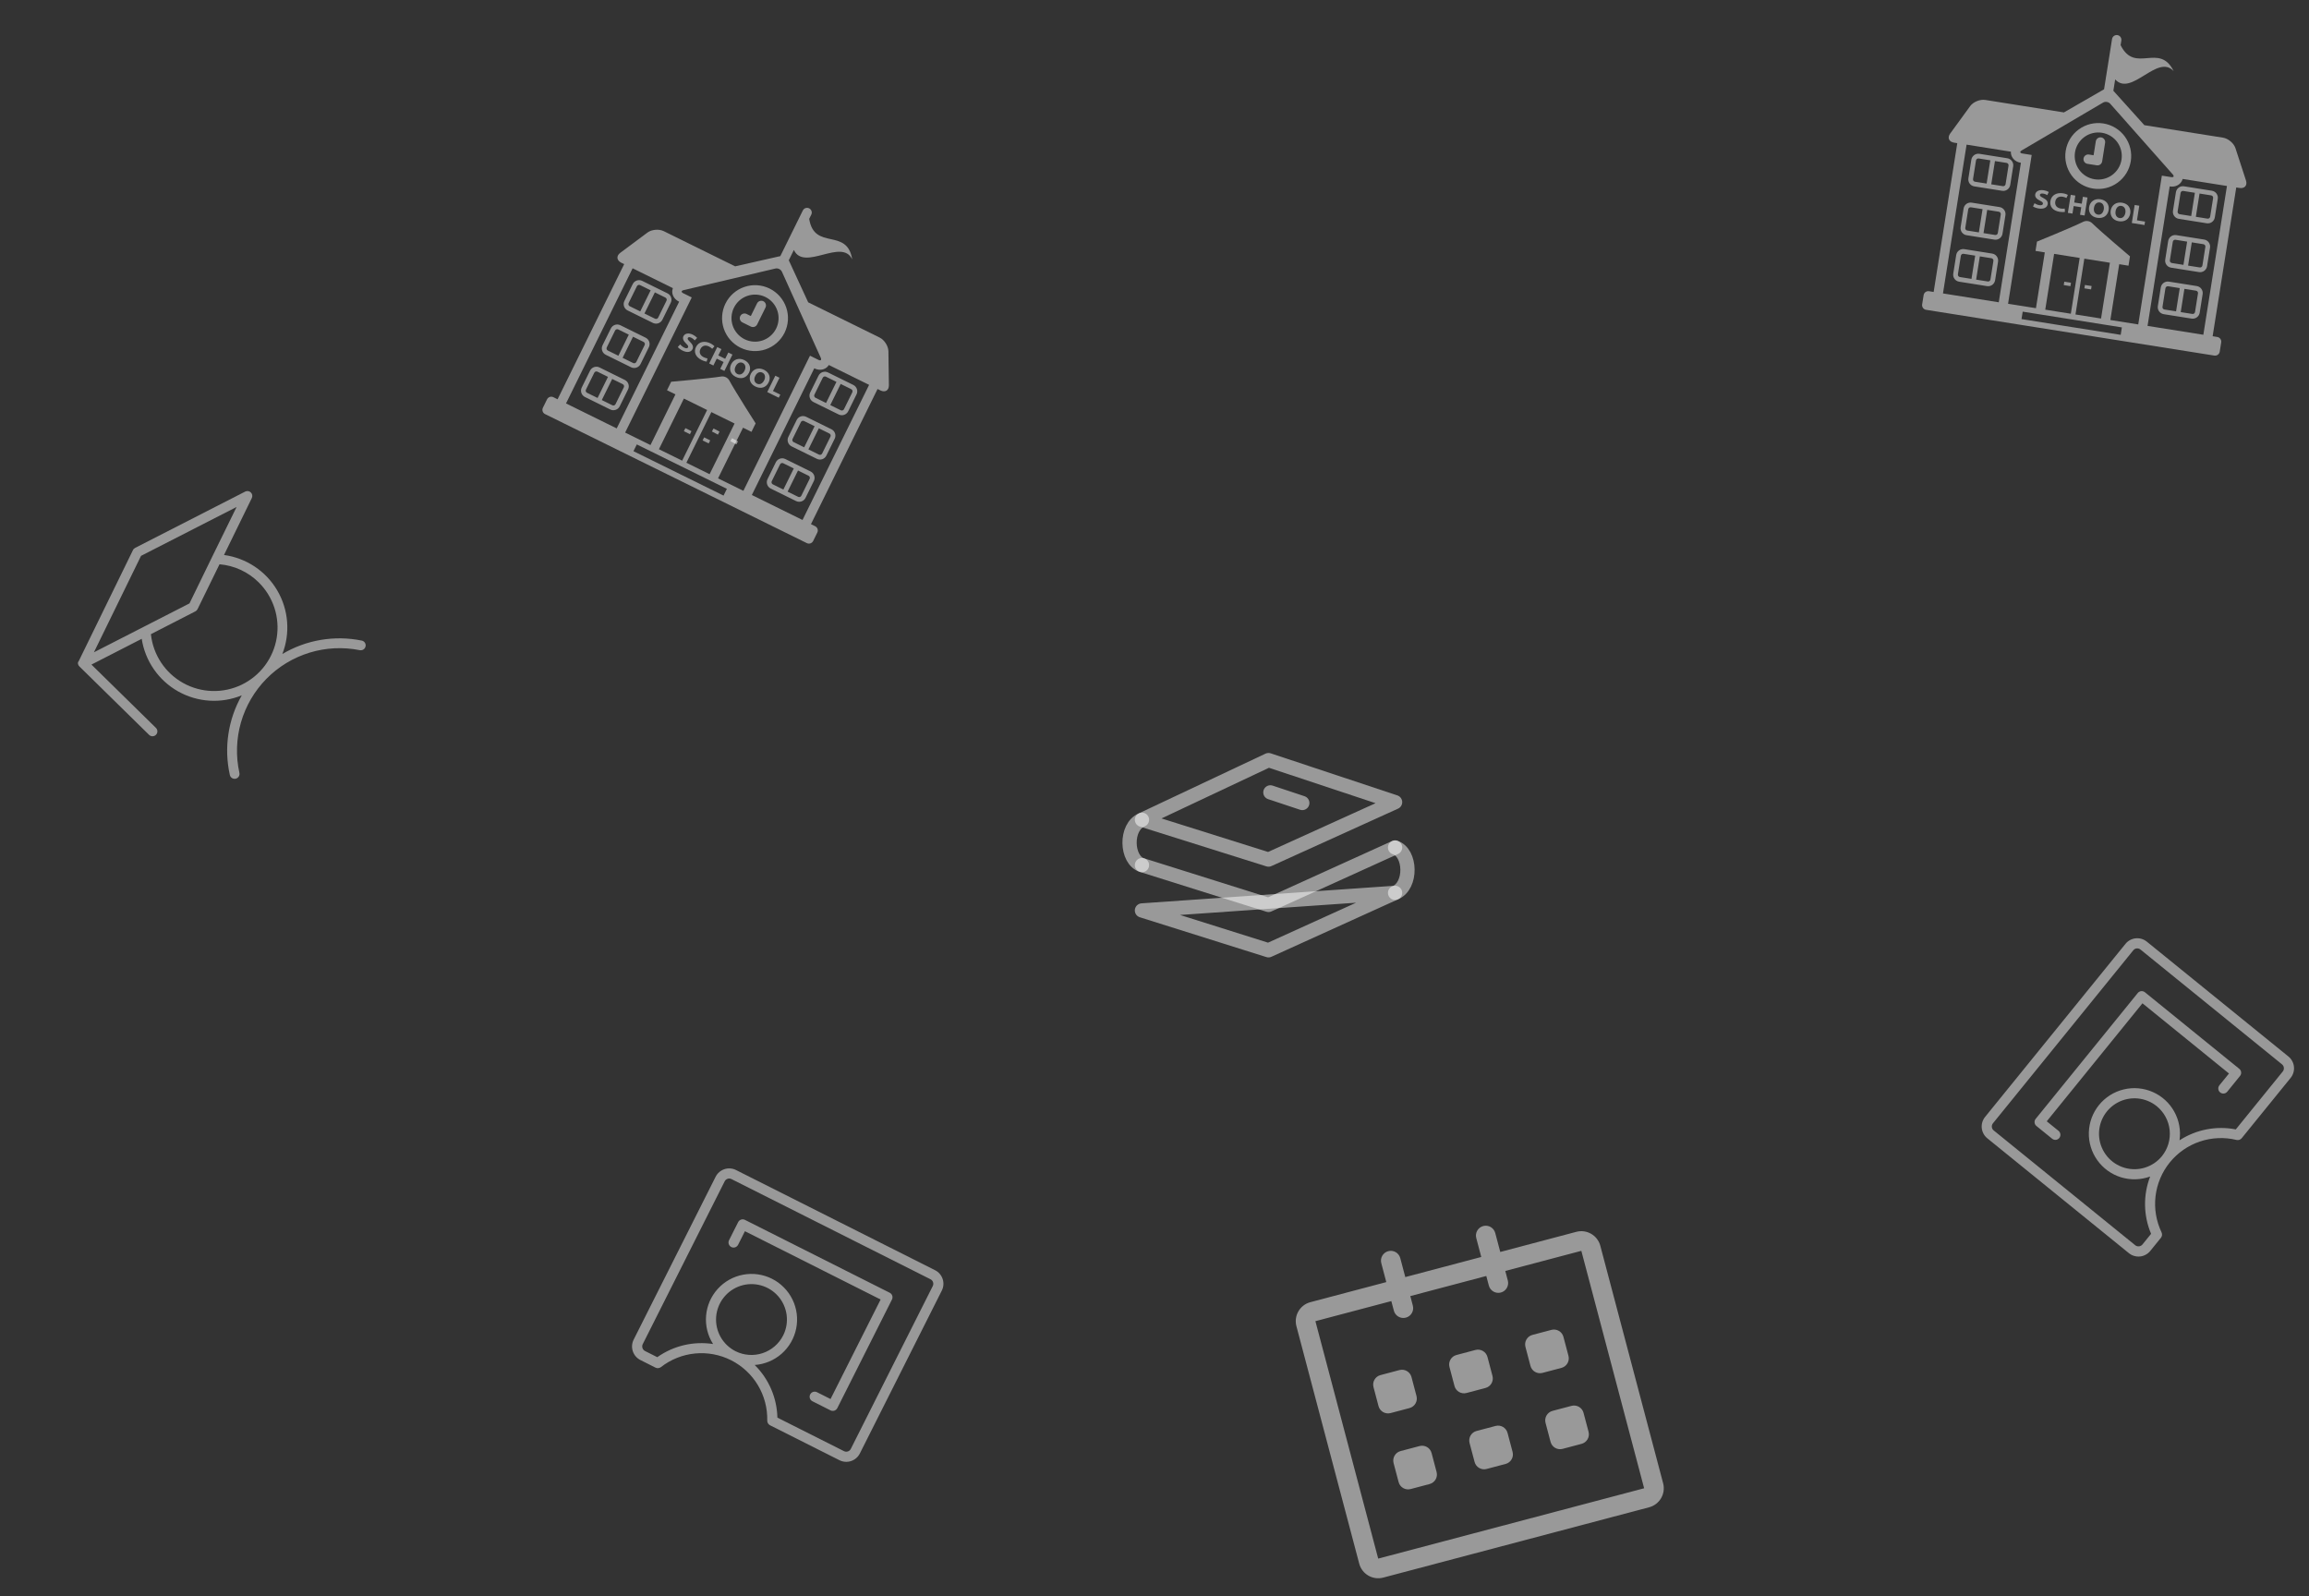 <svg width="162" height="112" viewBox="0 0 162 112" fill="none" xmlns="http://www.w3.org/2000/svg">
<rect x="0" y="0" width="162" height="112" fill="#333333" stroke="none"/>
<g clip-path="url(#clip0_73_35)">
<path d="M17.202 34.49L9.484 38.438C9.415 38.472 9.36 38.528 9.328 38.597L5.523 46.386L5.499 46.411L5.487 46.447L5.475 46.459L5.469 46.514C5.464 46.532 5.47 46.55 5.47 46.575C5.47 46.599 5.47 46.587 5.476 46.593L5.489 46.629C5.489 46.634 5.49 46.638 5.492 46.642C5.495 46.647 5.497 46.65 5.501 46.653C5.501 46.665 5.513 46.677 5.513 46.689L5.532 46.707C5.541 46.726 5.553 46.742 5.569 46.755L10.459 51.557C10.524 51.62 10.612 51.656 10.703 51.655C10.793 51.654 10.88 51.617 10.944 51.552C11.008 51.487 11.043 51.4 11.042 51.309C11.041 51.218 11.004 51.131 10.94 51.068L6.416 46.627L9.943 44.819C10.061 45.586 10.352 46.316 10.794 46.955C11.235 47.593 11.816 48.123 12.492 48.505C13.168 48.886 13.921 49.11 14.696 49.158C15.471 49.206 16.246 49.078 16.964 48.783C16.001 50.477 15.702 52.468 16.125 54.37C16.145 54.459 16.198 54.537 16.275 54.586C16.352 54.635 16.445 54.652 16.534 54.633C16.623 54.613 16.7 54.56 16.75 54.483C16.799 54.406 16.816 54.313 16.796 54.224C16.538 53.055 16.575 51.839 16.905 50.687C17.236 49.535 17.848 48.484 18.688 47.629C19.527 46.775 20.567 46.143 21.712 45.791C22.857 45.44 24.072 45.38 25.247 45.617C25.303 45.627 25.361 45.623 25.416 45.606C25.471 45.589 25.52 45.558 25.561 45.517C25.608 45.469 25.639 45.407 25.65 45.34C25.666 45.252 25.647 45.161 25.596 45.087C25.546 45.012 25.468 44.961 25.38 44.943C23.47 44.555 21.485 44.891 19.809 45.885C20.091 45.162 20.204 44.384 20.142 43.61C20.08 42.837 19.843 42.087 19.448 41.418C19.055 40.749 18.514 40.179 17.867 39.749C17.221 39.32 16.485 39.042 15.716 38.938L17.666 34.946C17.698 34.881 17.709 34.808 17.697 34.737C17.685 34.666 17.651 34.6 17.599 34.55C17.548 34.499 17.482 34.466 17.41 34.455C17.339 34.445 17.266 34.457 17.202 34.49V34.49ZM18.139 40.848C18.649 41.349 19.031 41.965 19.253 42.644C19.475 43.323 19.53 44.046 19.414 44.751C19.298 45.456 19.014 46.123 18.586 46.696C18.158 47.268 17.598 47.729 16.955 48.039C16.311 48.35 15.602 48.501 14.888 48.48C14.173 48.459 13.475 48.267 12.85 47.919C12.226 47.571 11.694 47.078 11.301 46.482C10.907 45.885 10.662 45.203 10.588 44.492L13.705 42.894L13.796 42.827L13.861 42.735L15.401 39.589C16.433 39.676 17.402 40.121 18.139 40.848V40.848ZM14.876 39.085L13.294 42.335L6.589 45.765L9.895 38.998L16.6 35.568L14.876 39.085Z" fill="white" fill-opacity="0.5"/>
</g>
<g clip-path="url(#clip1_73_35)">
<path d="M140.834 11.103L138.877 10.792C138.607 10.75 138.353 10.934 138.31 11.204L138.103 12.509C138.06 12.778 138.245 13.033 138.514 13.076L140.472 13.386C140.741 13.429 140.996 13.245 141.038 12.975L141.246 11.67C141.288 11.4 141.104 11.146 140.834 11.103ZM139.381 12.879L138.566 12.75C138.523 12.743 138.484 12.719 138.458 12.684C138.433 12.648 138.422 12.604 138.429 12.561L138.636 11.256C138.643 11.213 138.667 11.174 138.702 11.148C138.737 11.122 138.782 11.112 138.825 11.118L139.641 11.248L139.382 12.879L139.381 12.879ZM140.712 12.923C140.705 12.967 140.681 13.005 140.646 13.031C140.61 13.057 140.566 13.068 140.523 13.061L139.707 12.931L139.966 11.3L140.782 11.429C140.825 11.436 140.864 11.46 140.89 11.496C140.915 11.531 140.926 11.575 140.919 11.618L140.712 12.923V12.923ZM140.29 14.528L138.333 14.218C138.063 14.175 137.809 14.36 137.766 14.629L137.559 15.934C137.516 16.204 137.701 16.458 137.97 16.501L139.928 16.812C140.197 16.855 140.452 16.67 140.495 16.4L140.702 15.095C140.745 14.826 140.56 14.571 140.29 14.528ZM138.838 16.305L138.022 16.175C137.979 16.168 137.94 16.144 137.915 16.109C137.889 16.073 137.878 16.029 137.885 15.986L138.092 14.681C138.099 14.638 138.123 14.599 138.158 14.573C138.194 14.548 138.238 14.537 138.281 14.544L139.097 14.673L138.838 16.305L138.838 16.305ZM140.168 16.349C140.161 16.392 140.138 16.43 140.102 16.456C140.067 16.482 140.022 16.493 139.979 16.486L139.164 16.356L139.423 14.725L140.238 14.854C140.281 14.861 140.32 14.885 140.346 14.921C140.372 14.956 140.382 15 140.375 15.044L140.168 16.349ZM139.772 17.791L137.815 17.48C137.545 17.437 137.291 17.622 137.248 17.892L137.041 19.197C136.998 19.466 137.183 19.721 137.453 19.763L139.41 20.074C139.68 20.117 139.934 19.932 139.977 19.663L140.184 18.358C140.227 18.088 140.042 17.834 139.772 17.791ZM138.32 19.567L137.504 19.437C137.461 19.43 137.422 19.407 137.397 19.371C137.371 19.336 137.36 19.291 137.367 19.248L137.574 17.943C137.581 17.9 137.605 17.861 137.64 17.836C137.676 17.81 137.72 17.799 137.763 17.806L138.579 17.936L138.32 19.567L138.32 19.567ZM139.65 19.611C139.644 19.654 139.62 19.693 139.584 19.718C139.549 19.744 139.505 19.755 139.461 19.748L138.646 19.619L138.905 17.987L139.72 18.117C139.764 18.124 139.802 18.148 139.828 18.183C139.854 18.218 139.864 18.262 139.858 18.306L139.65 19.611ZM152.663 13.483L152.456 14.788C152.413 15.057 152.598 15.312 152.868 15.354L154.825 15.665C155.095 15.708 155.349 15.523 155.392 15.254L155.599 13.949C155.642 13.679 155.457 13.425 155.187 13.382L153.23 13.071C153.1 13.051 152.968 13.082 152.861 13.16C152.755 13.237 152.684 13.353 152.663 13.483V13.483ZM154.32 13.579L155.136 13.708C155.179 13.715 155.218 13.739 155.244 13.774C155.269 13.81 155.28 13.854 155.273 13.897L155.066 15.202C155.059 15.245 155.035 15.284 155 15.31C154.964 15.335 154.92 15.346 154.877 15.339L154.061 15.21L154.32 13.579V13.579ZM153.735 15.158L152.919 15.028C152.876 15.021 152.837 14.997 152.812 14.962C152.786 14.927 152.775 14.882 152.782 14.839L152.989 13.534C152.996 13.491 153.02 13.452 153.055 13.426C153.091 13.401 153.135 13.39 153.178 13.397L153.994 13.526L153.735 15.158ZM154.644 16.807L152.687 16.496C152.417 16.453 152.163 16.638 152.12 16.908L151.913 18.213C151.87 18.482 152.055 18.737 152.324 18.78L154.282 19.09C154.551 19.133 154.806 18.948 154.848 18.679L155.056 17.374C155.098 17.104 154.914 16.85 154.644 16.807ZM153.191 18.583L152.376 18.453C152.332 18.447 152.294 18.423 152.268 18.387C152.242 18.352 152.232 18.308 152.238 18.264L152.445 16.959C152.452 16.916 152.476 16.878 152.512 16.852C152.547 16.826 152.591 16.816 152.635 16.822L153.45 16.952L153.191 18.583ZM154.522 18.627C154.515 18.67 154.491 18.709 154.456 18.735C154.42 18.76 154.376 18.771 154.333 18.764L153.517 18.635L153.776 17.003L154.592 17.133C154.635 17.14 154.674 17.164 154.7 17.199C154.725 17.235 154.736 17.279 154.729 17.322L154.522 18.627ZM154.126 20.069L152.169 19.759C151.899 19.716 151.645 19.9 151.602 20.17L151.395 21.475C151.352 21.745 151.537 21.999 151.806 22.042L153.764 22.353C154.033 22.395 154.288 22.211 154.331 21.941L154.538 20.636C154.581 20.366 154.396 20.112 154.126 20.069ZM152.673 21.845L151.858 21.716C151.815 21.709 151.776 21.685 151.75 21.65C151.724 21.614 151.714 21.57 151.721 21.527L151.928 20.222C151.935 20.178 151.958 20.14 151.994 20.114C152.029 20.088 152.073 20.078 152.117 20.084L152.932 20.214L152.673 21.845ZM154.004 21.889C153.997 21.932 153.973 21.971 153.938 21.997C153.903 22.023 153.858 22.033 153.815 22.026L153 21.897L153.258 20.266L154.074 20.395C154.117 20.402 154.156 20.426 154.182 20.461C154.208 20.497 154.218 20.541 154.211 20.584L154.004 21.889ZM143.356 13.891C143.183 13.8 143.107 13.751 143.12 13.671C143.131 13.605 143.207 13.559 143.347 13.582C143.486 13.604 143.582 13.655 143.635 13.689L143.744 13.47C143.635 13.407 143.515 13.366 143.39 13.348C143.054 13.295 142.825 13.428 142.791 13.643C142.762 13.827 142.897 13.968 143.123 14.078C143.285 14.159 143.346 14.216 143.333 14.294C143.32 14.377 143.233 14.419 143.085 14.395C142.948 14.374 142.822 14.313 142.741 14.26L142.638 14.486C142.712 14.538 142.867 14.601 143.03 14.627C143.42 14.689 143.633 14.538 143.666 14.326C143.695 14.148 143.595 14.013 143.356 13.891V13.891ZM144.718 13.802C144.832 13.82 144.919 13.856 144.981 13.891L145.082 13.675C145.029 13.639 144.907 13.589 144.74 13.563C144.309 13.494 143.924 13.679 143.856 14.111C143.799 14.471 144.009 14.782 144.502 14.861C144.675 14.888 144.813 14.882 144.876 14.864L144.863 14.634C144.772 14.647 144.679 14.647 144.588 14.632C144.301 14.587 144.157 14.4 144.197 14.147C144.242 13.866 144.462 13.761 144.718 13.802V13.802ZM146.059 14.291L145.529 14.207L145.606 13.721L145.283 13.67L145.082 14.934L145.405 14.985L145.489 14.456L146.02 14.54L145.936 15.069L146.257 15.12L146.458 13.857L146.136 13.806L146.059 14.291ZM147.369 13.98C146.949 13.914 146.632 14.153 146.572 14.532C146.514 14.892 146.716 15.214 147.139 15.281C147.555 15.348 147.878 15.141 147.944 14.727C147.999 14.378 147.807 14.05 147.369 13.98ZM147.192 15.057C146.977 15.023 146.873 14.828 146.913 14.58C146.952 14.335 147.108 14.171 147.325 14.205C147.547 14.241 147.639 14.455 147.603 14.682C147.564 14.928 147.409 15.092 147.192 15.057ZM148.885 14.221C148.464 14.154 148.147 14.394 148.087 14.772C148.03 15.132 148.232 15.455 148.654 15.522C149.071 15.588 149.394 15.381 149.46 14.968C149.515 14.618 149.322 14.29 148.885 14.221V14.221ZM148.707 15.298C148.492 15.264 148.389 15.068 148.428 14.821C148.467 14.575 148.623 14.411 148.84 14.446C149.062 14.481 149.154 14.696 149.118 14.923C149.079 15.168 148.925 15.332 148.707 15.298ZM150.092 14.433L149.769 14.382L149.568 15.646L150.458 15.787L150.496 15.547L149.93 15.457L150.092 14.433ZM149.497 11.308C149.593 10.702 149.445 10.083 149.084 9.587C148.724 9.09 148.181 8.758 147.576 8.662C146.97 8.565 146.351 8.714 145.855 9.074C145.358 9.434 145.026 9.977 144.93 10.583C144.833 11.188 144.982 11.807 145.342 12.304C145.702 12.8 146.245 13.133 146.851 13.229C147.456 13.325 148.076 13.177 148.572 12.816C149.068 12.456 149.401 11.913 149.497 11.308V11.308ZM145.582 10.686C145.651 10.254 145.889 9.866 146.244 9.609C146.598 9.351 147.041 9.245 147.473 9.314C147.906 9.383 148.294 9.621 148.551 9.975C148.808 10.33 148.914 10.772 148.845 11.205C148.777 11.638 148.539 12.025 148.184 12.283C147.83 12.54 147.387 12.646 146.955 12.577C146.522 12.508 146.134 12.271 145.877 11.916C145.619 11.561 145.514 11.119 145.582 10.686Z" fill="white" fill-opacity="0.5"/>
<path d="M147.488 11.323L147.695 10.018C147.724 9.839 147.6 9.669 147.421 9.64C147.241 9.612 147.071 9.735 147.042 9.915L146.887 10.894L146.561 10.842C146.381 10.813 146.211 10.937 146.182 11.117C146.154 11.296 146.277 11.466 146.457 11.495L147.11 11.598C147.196 11.612 147.285 11.59 147.355 11.539C147.426 11.487 147.474 11.41 147.488 11.323Z" fill="white" fill-opacity="0.5"/>
<path d="M155.566 23.642L155.239 23.59L156.896 13.151L157.117 13.186C157.484 13.245 157.691 13.008 157.578 12.661L156.84 10.396C156.727 10.049 156.334 9.717 155.967 9.659L150.449 8.783L148.274 6.368L148.401 5.571C149.54 6.819 151.367 3.742 152.506 4.991C151.494 2.941 149.795 5.217 148.782 3.168L148.834 2.842C148.863 2.662 148.739 2.492 148.56 2.463C148.38 2.435 148.21 2.558 148.182 2.738L147.622 6.264L144.806 7.888L139.288 7.012C138.921 6.954 138.445 7.148 138.23 7.442L136.827 9.368C136.612 9.662 136.736 9.951 137.103 10.01L137.323 10.045L135.666 20.484L135.34 20.432C135.253 20.418 135.165 20.44 135.094 20.491C135.023 20.542 134.976 20.62 134.962 20.706L134.858 21.359C134.845 21.445 134.866 21.533 134.918 21.604C134.969 21.675 135.046 21.723 135.133 21.736L155.359 24.947C155.445 24.96 155.533 24.939 155.604 24.888C155.675 24.836 155.722 24.759 155.736 24.673L155.84 24.02C155.854 23.934 155.832 23.845 155.781 23.775C155.73 23.704 155.652 23.656 155.566 23.642V23.642ZM140.233 21.208L136.319 20.587L137.976 10.148L141.085 10.641C141.083 10.699 141.085 10.755 141.095 10.807C141.142 11.059 141.35 11.352 141.787 11.422L140.234 21.208L140.233 21.208ZM148.789 23.492L141.83 22.387L141.913 21.865L148.872 22.97L148.789 23.492ZM143.495 21.726L144.117 17.811L145.911 18.096L145.29 22.011L143.495 21.726ZM145.616 22.063L146.237 18.148L148.031 18.433L147.41 22.348L145.616 22.063ZM150.02 22.762L148.063 22.451L148.684 18.536L149.336 18.64L149.44 17.985C149.44 17.985 147.413 16.275 146.782 15.656C146.701 15.58 146.599 15.53 146.489 15.512C146.379 15.495 146.266 15.511 146.165 15.558C145.373 15.951 142.916 16.95 142.916 16.95L142.812 17.604L143.464 17.708L142.843 21.622L140.886 21.312L142.543 10.873L141.89 10.769C141.711 10.741 141.692 10.642 141.849 10.55L147.55 7.198C147.628 7.152 147.724 7.138 147.815 7.152C147.907 7.167 147.993 7.21 148.054 7.278L152.437 12.231C152.557 12.366 152.509 12.455 152.329 12.426L151.677 12.323L150.02 22.762ZM154.587 23.487L150.672 22.865L152.226 13.079C152.663 13.148 152.951 12.933 153.074 12.708C153.1 12.662 153.119 12.61 153.135 12.554L156.244 13.048L154.587 23.487L154.587 23.487Z" fill="white" fill-opacity="0.5"/>
<path d="M144.831 19.764L145.3 19.839L145.263 20.076L144.793 20.001L144.831 19.764ZM146.279 19.994L146.748 20.068L146.71 20.305L146.241 20.231L146.279 19.994Z" fill="white" fill-opacity="0.5"/>
</g>
<path d="M88.999 53.329L80.121 57.514L88.999 60.307L97.88 56.279L88.999 53.329V53.329Z" stroke="white" stroke-opacity="0.5" stroke-linecap="round" stroke-linejoin="round"/>
<path d="M80.121 60.695L88.999 63.489L97.88 59.46" stroke="white" stroke-opacity="0.5" stroke-linecap="round" stroke-linejoin="round"/>
<path d="M80.121 57.514C78.915 58.006 79.005 60.344 80.121 60.696M80.12 63.877L88.998 66.671L97.879 62.642L80.12 63.877ZM89.13 55.593L91.369 56.337L89.13 55.593Z" stroke="white" stroke-opacity="0.5" stroke-linecap="round" stroke-linejoin="round"/>
<path d="M97.879 62.642C99.084 62.15 98.995 59.811 97.879 59.46" stroke="white" stroke-opacity="0.5" stroke-linecap="round" stroke-linejoin="round"/>
<g clip-path="url(#clip2_73_35)">
<path d="M65.605 89.117L51.64 82.089C51.387 81.962 51.094 81.94 50.826 82.029C50.558 82.117 50.335 82.309 50.208 82.561L44.458 93.987C44.331 94.24 44.309 94.532 44.398 94.801C44.486 95.069 44.678 95.291 44.931 95.419L45.994 95.954C46.054 95.983 46.122 95.994 46.188 95.987C46.255 95.981 46.318 95.956 46.371 95.915C47.061 95.377 47.889 95.046 48.76 94.96C49.63 94.875 50.508 95.038 51.289 95.431C52.07 95.825 52.724 96.431 53.174 97.182C53.623 97.932 53.851 98.794 53.83 99.669C53.829 99.736 53.847 99.802 53.881 99.859C53.915 99.917 53.965 99.964 54.024 99.995L58.896 102.447C59.148 102.574 59.441 102.596 59.709 102.507C59.978 102.418 60.2 102.227 60.327 101.974L66.077 90.548C66.204 90.296 66.226 90.003 66.137 89.735C66.049 89.466 65.857 89.244 65.605 89.117V89.117ZM59.692 101.655C59.65 101.739 59.576 101.803 59.486 101.832C59.397 101.862 59.299 101.855 59.215 101.812L54.542 99.46C54.51 98.069 53.94 96.744 52.95 95.766C53.649 95.716 54.312 95.439 54.838 94.977C55.364 94.514 55.724 93.891 55.861 93.205C55.999 92.518 55.908 91.805 55.601 91.175C55.294 90.546 54.789 90.034 54.164 89.719C53.538 89.404 52.826 89.303 52.138 89.432C51.449 89.561 50.822 89.912 50.353 90.432C49.883 90.952 49.598 91.612 49.539 92.31C49.481 93.008 49.654 93.706 50.031 94.296C48.655 94.084 47.251 94.415 46.115 95.219L45.25 94.784C45.168 94.74 45.105 94.666 45.076 94.577C45.047 94.488 45.053 94.391 45.093 94.307L50.843 82.881C50.885 82.797 50.959 82.733 51.049 82.703C51.138 82.674 51.236 82.681 51.32 82.723L65.285 89.752C65.369 89.794 65.433 89.868 65.463 89.958C65.492 90.047 65.485 90.145 65.443 90.229L59.692 101.655ZM51.606 94.801C51.167 94.579 50.803 94.233 50.56 93.805C50.318 93.377 50.208 92.887 50.244 92.396C50.28 91.906 50.461 91.437 50.764 91.049C51.066 90.661 51.477 90.372 51.944 90.217C52.411 90.063 52.913 90.051 53.388 90.182C53.862 90.313 54.286 90.582 54.608 90.954C54.929 91.327 55.133 91.786 55.193 92.274C55.253 92.763 55.167 93.258 54.946 93.697C54.648 94.285 54.129 94.73 53.504 94.937C52.878 95.144 52.196 95.095 51.606 94.801V94.801ZM62.58 91.175L58.746 98.792C58.704 98.876 58.63 98.94 58.54 98.969C58.451 98.999 58.353 98.992 58.269 98.95L57 98.311C56.916 98.268 56.852 98.194 56.822 98.105C56.792 98.015 56.8 97.918 56.842 97.834C56.884 97.749 56.958 97.685 57.048 97.656C57.137 97.626 57.235 97.633 57.319 97.676L58.271 98.155L61.785 91.173L52.264 86.381L51.785 87.333C51.742 87.417 51.668 87.481 51.579 87.51C51.489 87.54 51.392 87.533 51.308 87.49C51.224 87.448 51.16 87.374 51.13 87.284C51.1 87.195 51.108 87.097 51.15 87.013L51.789 85.744C51.831 85.659 51.905 85.596 51.995 85.566C52.084 85.537 52.182 85.544 52.266 85.586L62.422 90.698C62.507 90.74 62.57 90.814 62.6 90.903C62.63 90.993 62.622 91.091 62.58 91.175Z" fill="white" fill-opacity="0.5"/>
</g>
<g clip-path="url(#clip3_73_35)">
<path d="M110.594 86.425L105.259 87.837L104.907 86.508C104.81 86.14 104.433 85.921 104.065 86.018C103.697 86.116 103.477 86.493 103.575 86.861L103.926 88.189L98.595 89.599L98.244 88.271C98.147 87.903 97.77 87.683 97.402 87.781C97.034 87.878 96.814 88.255 96.912 88.623L97.263 89.951L91.937 91.36C91.201 91.554 90.762 92.309 90.957 93.045L95.363 109.703C95.557 110.439 96.312 110.878 97.048 110.683L115.705 105.749C116.441 105.554 116.88 104.799 116.685 104.063L112.279 87.405C112.085 86.669 111.33 86.231 110.594 86.425V86.425ZM115.353 104.416L96.695 109.351L92.289 92.692L97.615 91.284L97.793 91.955C97.89 92.323 98.267 92.543 98.635 92.445C99.004 92.348 99.223 91.971 99.125 91.603L98.948 90.932L104.279 89.522L104.456 90.193C104.554 90.561 104.931 90.78 105.299 90.683C105.667 90.586 105.886 90.209 105.789 89.84L105.611 89.169L110.947 87.758L115.353 104.416ZM108.221 96.321L109.554 95.969C109.921 95.871 110.141 95.494 110.044 95.126L109.691 93.793C109.594 93.426 109.216 93.206 108.849 93.303L107.516 93.656C107.148 93.753 106.929 94.131 107.026 94.499L107.378 95.831C107.476 96.199 107.853 96.418 108.221 96.321ZM109.631 101.652L110.963 101.299C111.331 101.202 111.551 100.825 111.454 100.456L111.101 99.124C111.004 98.756 110.626 98.537 110.258 98.634L108.926 98.986C108.558 99.084 108.338 99.461 108.436 99.829L108.788 101.161C108.886 101.53 109.263 101.749 109.631 101.652ZM104.928 100.044L103.595 100.396C103.227 100.493 103.008 100.871 103.105 101.239L103.458 102.571C103.555 102.94 103.932 103.159 104.3 103.062L105.633 102.709C106.001 102.612 106.22 102.235 106.123 101.866L105.77 100.534C105.673 100.166 105.296 99.946 104.928 100.044ZM103.518 94.713L102.185 95.066C101.817 95.163 101.598 95.541 101.695 95.909L102.048 97.241C102.145 97.609 102.522 97.829 102.89 97.731L104.223 97.379C104.591 97.281 104.81 96.904 104.713 96.536L104.361 95.204C104.263 94.835 103.886 94.616 103.518 94.713ZM98.187 96.123L96.855 96.476C96.487 96.573 96.267 96.951 96.365 97.318L96.717 98.651C96.814 99.019 97.192 99.238 97.56 99.141L98.892 98.789C99.26 98.691 99.48 98.314 99.382 97.946L99.03 96.613C98.933 96.245 98.555 96.026 98.187 96.123ZM99.597 101.454L98.264 101.806C97.897 101.903 97.677 102.281 97.774 102.649L98.127 103.981C98.224 104.35 98.602 104.569 98.969 104.471L100.302 104.119C100.67 104.022 100.89 103.645 100.792 103.276L100.44 101.944C100.343 101.576 99.965 101.356 99.597 101.454Z" fill="white" fill-opacity="0.5"/>
</g>
<path d="M149.122 66.222L139.274 78.363C139.095 78.583 139.012 78.864 139.041 79.145C139.071 79.426 139.21 79.684 139.43 79.862L149.364 87.921C149.584 88.099 149.865 88.182 150.146 88.153C150.427 88.124 150.685 87.984 150.863 87.764L151.613 86.84C151.654 86.787 151.68 86.724 151.688 86.657C151.695 86.591 151.684 86.523 151.656 86.463C151.278 85.674 151.131 84.794 151.233 83.925C151.336 83.057 151.682 82.235 152.233 81.555C152.785 80.876 153.517 80.367 154.346 80.088C155.175 79.809 156.066 79.77 156.916 79.978C156.981 79.993 157.049 79.99 157.113 79.969C157.176 79.948 157.233 79.909 157.276 79.858L160.712 75.623C160.89 75.403 160.974 75.122 160.944 74.84C160.915 74.559 160.775 74.301 160.556 74.123L150.621 66.065C150.402 65.887 150.121 65.803 149.839 65.833C149.558 65.862 149.3 66.002 149.122 66.222V66.222ZM160.108 74.675C160.181 74.734 160.228 74.82 160.237 74.914C160.247 75.008 160.219 75.102 160.16 75.175L156.864 79.238C155.498 78.971 154.082 79.246 152.915 80.004C153.016 79.311 152.887 78.603 152.547 77.991C152.208 77.378 151.676 76.894 151.035 76.613C150.393 76.332 149.677 76.269 148.997 76.434C148.316 76.599 147.708 76.983 147.267 77.527C146.826 78.071 146.575 78.745 146.554 79.445C146.533 80.145 146.742 80.833 147.15 81.402C147.557 81.972 148.141 82.392 148.81 82.598C149.48 82.804 150.198 82.784 150.856 82.542C150.355 83.841 150.379 85.283 150.921 86.564L150.311 87.317C150.251 87.388 150.165 87.433 150.072 87.442C149.979 87.452 149.886 87.426 149.812 87.369L139.878 79.311C139.804 79.251 139.758 79.165 139.748 79.072C139.738 78.978 139.766 78.884 139.825 78.811L149.674 66.669C149.733 66.596 149.819 66.549 149.913 66.54C150.007 66.53 150.101 66.558 150.174 66.617L160.108 74.675ZM151.685 81.111C151.375 81.493 150.959 81.774 150.489 81.92C150.019 82.065 149.517 82.068 149.045 81.928C148.574 81.788 148.154 81.511 147.84 81.133C147.526 80.754 147.331 80.291 147.28 79.802C147.229 79.312 147.324 78.819 147.553 78.384C147.783 77.949 148.136 77.591 148.569 77.357C149.001 77.123 149.493 77.022 149.983 77.067C150.473 77.113 150.938 77.302 151.32 77.612C151.831 78.029 152.155 78.631 152.224 79.286C152.292 79.942 152.098 80.597 151.685 81.111V81.111ZM150.487 69.616L157.109 74.988C157.182 75.047 157.229 75.133 157.239 75.227C157.249 75.321 157.221 75.414 157.161 75.487L156.266 76.591C156.207 76.665 156.121 76.711 156.027 76.721C155.933 76.731 155.839 76.703 155.766 76.643C155.693 76.584 155.646 76.498 155.637 76.404C155.627 76.311 155.655 76.217 155.714 76.144L156.386 75.316L150.315 70.391L143.6 78.67L144.428 79.341C144.501 79.401 144.547 79.487 144.557 79.581C144.567 79.674 144.539 79.768 144.48 79.841C144.42 79.914 144.334 79.961 144.241 79.971C144.147 79.981 144.053 79.953 143.98 79.893L142.876 78.998C142.803 78.939 142.756 78.853 142.747 78.759C142.737 78.665 142.765 78.571 142.824 78.498L149.987 69.668C150.046 69.595 150.132 69.548 150.226 69.538C150.32 69.529 150.413 69.556 150.487 69.616Z" fill="white" fill-opacity="0.5"/>
<path d="M50.061 30.061L50.481 30.282L50.369 30.494L49.949 30.273L50.061 30.061ZM51.358 30.744L51.778 30.966L51.666 31.178L51.246 30.956L51.358 30.744Z" fill="white" fill-opacity="0.5"/>
<g clip-path="url(#clip4_73_35)">
<path d="M46.833 20.582L45.055 19.706C44.81 19.585 44.513 19.686 44.392 19.931L43.808 21.116C43.687 21.361 43.788 21.659 44.033 21.78L45.811 22.656C46.056 22.776 46.353 22.675 46.474 22.43L47.058 21.245C47.179 21 47.078 20.703 46.833 20.582ZM44.919 21.848L44.179 21.483C44.14 21.464 44.11 21.43 44.096 21.388C44.082 21.347 44.084 21.302 44.104 21.262L44.688 20.077C44.707 20.038 44.742 20.008 44.783 19.994C44.825 19.98 44.87 19.983 44.909 20.002L45.65 20.367L44.92 21.849L44.919 21.848ZM46.177 22.285C46.158 22.324 46.124 22.354 46.082 22.368C46.041 22.382 45.995 22.379 45.956 22.36L45.215 21.995L45.946 20.513L46.686 20.878C46.726 20.898 46.755 20.932 46.77 20.973C46.784 21.015 46.781 21.06 46.761 21.099L46.177 22.285V22.285ZM45.3 23.693L43.522 22.817C43.277 22.696 42.979 22.797 42.858 23.042L42.274 24.227C42.154 24.472 42.255 24.77 42.5 24.891L44.277 25.767C44.522 25.887 44.82 25.786 44.941 25.541L45.525 24.356C45.646 24.111 45.544 23.814 45.3 23.693ZM43.386 24.959L42.646 24.595C42.606 24.575 42.577 24.541 42.562 24.499C42.548 24.458 42.551 24.413 42.571 24.373L43.155 23.188C43.174 23.149 43.208 23.119 43.25 23.105C43.291 23.091 43.337 23.094 43.376 23.113L44.117 23.478L43.386 24.96L43.386 24.959ZM44.644 25.395C44.625 25.434 44.591 25.465 44.549 25.479C44.508 25.493 44.462 25.49 44.423 25.471L43.682 25.105L44.413 23.624L45.153 23.989C45.193 24.008 45.222 24.043 45.236 24.084C45.251 24.125 45.248 24.171 45.228 24.21L44.644 25.395ZM43.839 26.656L42.062 25.78C41.817 25.659 41.519 25.76 41.398 26.005L40.814 27.19C40.694 27.435 40.795 27.733 41.04 27.853L42.817 28.73C43.062 28.85 43.36 28.749 43.481 28.504L44.065 27.319C44.185 27.074 44.084 26.776 43.839 26.656ZM41.926 27.922L41.185 27.557C41.146 27.538 41.116 27.504 41.102 27.462C41.088 27.421 41.091 27.375 41.11 27.336L41.694 26.151C41.714 26.112 41.748 26.082 41.789 26.068C41.831 26.053 41.876 26.056 41.916 26.076L42.657 26.441L41.926 27.922L41.926 27.922ZM43.184 28.358C43.165 28.397 43.13 28.427 43.089 28.441C43.047 28.455 43.002 28.453 42.963 28.433L42.222 28.068L42.952 26.587L43.693 26.952C43.732 26.971 43.762 27.005 43.776 27.047C43.79 27.088 43.788 27.134 43.768 27.173L43.184 28.358ZM57.428 26.356L56.843 27.541C56.723 27.786 56.824 28.084 57.069 28.205L58.846 29.081C59.091 29.202 59.389 29.1 59.51 28.855L60.094 27.67C60.215 27.425 60.113 27.128 59.868 27.007L58.091 26.131C57.973 26.073 57.837 26.064 57.712 26.106C57.588 26.149 57.486 26.238 57.428 26.356V26.356ZM58.982 26.938L59.723 27.303C59.762 27.323 59.792 27.357 59.806 27.398C59.82 27.44 59.817 27.485 59.798 27.525L59.214 28.71C59.194 28.749 59.16 28.779 59.119 28.793C59.077 28.807 59.032 28.804 58.993 28.785L58.252 28.42L58.982 26.938V26.938ZM57.956 28.273L57.215 27.908C57.176 27.889 57.146 27.855 57.132 27.813C57.117 27.772 57.12 27.726 57.14 27.687L57.724 26.502C57.743 26.463 57.777 26.433 57.819 26.419C57.86 26.405 57.906 26.407 57.945 26.427L58.686 26.792L57.956 28.273ZM58.336 30.118L56.558 29.242C56.313 29.121 56.015 29.222 55.895 29.467L55.311 30.652C55.19 30.897 55.291 31.195 55.536 31.316L57.314 32.192C57.559 32.312 57.856 32.211 57.977 31.966L58.561 30.781C58.682 30.536 58.581 30.239 58.336 30.118ZM56.422 31.384L55.682 31.019C55.642 31 55.612 30.966 55.598 30.924C55.584 30.883 55.587 30.837 55.606 30.798L56.191 29.613C56.21 29.574 56.244 29.544 56.286 29.53C56.327 29.515 56.372 29.518 56.412 29.538L57.153 29.903L56.422 31.384ZM57.681 31.82C57.661 31.86 57.627 31.889 57.585 31.904C57.544 31.918 57.499 31.915 57.459 31.895L56.718 31.53L57.449 30.049L58.189 30.414C58.229 30.433 58.259 30.468 58.273 30.509C58.287 30.55 58.284 30.596 58.265 30.635L57.681 31.82ZM56.876 33.081L55.098 32.205C54.853 32.084 54.555 32.185 54.434 32.43L53.85 33.615C53.73 33.86 53.831 34.158 54.076 34.278L55.853 35.154C56.098 35.275 56.396 35.174 56.517 34.929L57.101 33.744C57.221 33.499 57.12 33.201 56.876 33.081ZM54.962 34.347L54.221 33.982C54.182 33.963 54.152 33.928 54.138 33.887C54.124 33.846 54.127 33.8 54.146 33.761L54.73 32.576C54.75 32.536 54.784 32.507 54.825 32.492C54.867 32.478 54.912 32.481 54.952 32.501L55.692 32.866L54.962 34.347ZM56.22 34.783C56.201 34.822 56.167 34.852 56.125 34.866C56.084 34.88 56.038 34.877 55.999 34.858L55.258 34.493L55.988 33.011L56.729 33.377C56.769 33.396 56.798 33.43 56.812 33.472C56.827 33.513 56.824 33.559 56.804 33.598L56.22 34.783ZM48.417 23.991C48.278 23.853 48.22 23.785 48.257 23.711C48.286 23.652 48.372 23.631 48.5 23.694C48.626 23.756 48.702 23.833 48.743 23.881L48.911 23.704C48.826 23.611 48.724 23.537 48.61 23.483C48.304 23.332 48.047 23.392 47.95 23.588C47.868 23.754 47.956 23.929 48.138 24.102C48.269 24.227 48.311 24.299 48.275 24.37C48.239 24.445 48.143 24.459 48.009 24.393C47.884 24.332 47.781 24.237 47.72 24.162L47.555 24.347C47.61 24.419 47.739 24.525 47.887 24.598C48.242 24.773 48.489 24.692 48.584 24.499C48.664 24.337 48.608 24.179 48.417 23.991V23.991ZM49.744 24.309C49.847 24.36 49.92 24.421 49.968 24.472L50.129 24.296C50.089 24.246 49.988 24.163 49.836 24.088C49.444 23.895 49.022 23.957 48.829 24.349C48.668 24.676 48.777 25.036 49.224 25.257C49.382 25.334 49.515 25.369 49.581 25.371L49.636 25.147C49.545 25.133 49.456 25.105 49.374 25.064C49.113 24.936 49.031 24.715 49.144 24.485C49.27 24.23 49.512 24.195 49.744 24.309V24.309ZM50.88 25.174L50.398 24.936L50.616 24.495L50.322 24.351L49.757 25.498L50.05 25.643L50.287 25.162L50.769 25.4L50.532 25.88L50.824 26.024L51.389 24.877L51.098 24.733L50.88 25.174ZM52.224 25.265C51.842 25.076 51.468 25.211 51.298 25.555C51.137 25.882 51.235 26.25 51.618 26.439C51.997 26.626 52.366 26.524 52.551 26.148C52.708 25.831 52.621 25.46 52.224 25.265ZM51.736 26.241C51.54 26.144 51.499 25.927 51.61 25.703C51.72 25.479 51.917 25.369 52.115 25.466C52.316 25.566 52.34 25.798 52.239 26.004C52.129 26.227 51.933 26.338 51.736 26.241ZM53.6 25.943C53.218 25.755 52.844 25.89 52.675 26.233C52.514 26.561 52.611 26.928 52.995 27.117C53.373 27.304 53.743 27.202 53.928 26.826C54.084 26.509 53.997 26.139 53.6 25.943V25.943ZM53.112 26.919C52.916 26.823 52.875 26.605 52.986 26.381C53.096 26.157 53.293 26.047 53.491 26.145C53.693 26.244 53.716 26.476 53.615 26.682C53.505 26.905 53.309 27.017 53.112 26.919ZM54.69 26.503L54.397 26.359L53.831 27.506L54.639 27.904L54.747 27.686L54.232 27.433L54.69 26.503ZM55.047 23.342C55.318 22.791 55.36 22.156 55.162 21.576C54.965 20.995 54.545 20.516 53.995 20.245C53.445 19.974 52.81 19.933 52.229 20.13C51.648 20.327 51.17 20.747 50.899 21.297C50.628 21.847 50.586 22.483 50.783 23.063C50.981 23.644 51.401 24.122 51.951 24.393C52.501 24.665 53.136 24.706 53.717 24.509C54.297 24.312 54.776 23.892 55.047 23.342V23.342ZM51.492 21.589C51.685 21.196 52.027 20.896 52.442 20.756C52.857 20.615 53.311 20.645 53.704 20.838C54.097 21.032 54.397 21.374 54.538 21.789C54.679 22.204 54.649 22.658 54.455 23.051C54.261 23.444 53.919 23.744 53.505 23.884C53.09 24.025 52.636 23.995 52.243 23.802C51.85 23.608 51.55 23.266 51.409 22.851C51.268 22.436 51.298 21.982 51.492 21.589Z" fill="white" fill-opacity="0.5"/>
<path d="M53.123 22.762L53.708 21.577C53.788 21.414 53.72 21.215 53.557 21.134C53.394 21.054 53.195 21.122 53.115 21.285L52.677 22.174L52.38 22.028C52.217 21.947 52.018 22.015 51.938 22.178C51.857 22.341 51.925 22.54 52.088 22.62L52.681 22.913C52.76 22.951 52.85 22.957 52.933 22.928C53.016 22.9 53.084 22.84 53.123 22.762Z" fill="white" fill-opacity="0.5"/>
<path d="M57.193 36.92L56.897 36.774L61.569 27.293L61.77 27.391C62.103 27.556 62.371 27.391 62.365 27.026L62.331 24.644C62.325 24.279 62.048 23.846 61.715 23.682L56.703 21.212L55.341 18.261L55.698 17.537C56.417 19.067 59.072 16.668 59.791 18.198C59.431 15.941 57.134 17.612 56.773 15.355L56.919 15.059C57 14.896 56.932 14.697 56.769 14.616C56.606 14.536 56.407 14.604 56.327 14.767L54.748 17.969L51.578 18.687L46.567 16.217C46.234 16.053 45.721 16.097 45.429 16.315L43.519 17.738C43.226 17.956 43.259 18.269 43.592 18.433L43.793 18.532L39.12 28.013L38.824 27.867C38.745 27.828 38.654 27.822 38.571 27.85C38.489 27.878 38.42 27.938 38.381 28.017L38.089 28.609C38.051 28.688 38.045 28.779 38.073 28.861C38.101 28.944 38.161 29.013 38.24 29.051L56.609 38.105C56.687 38.143 56.778 38.149 56.861 38.121C56.944 38.093 57.012 38.033 57.051 37.955L57.343 37.362C57.381 37.283 57.387 37.193 57.359 37.11C57.331 37.027 57.271 36.959 57.193 36.92V36.92ZM43.268 30.057L39.712 28.304L44.385 18.823L47.209 20.215C47.19 20.27 47.176 20.324 47.169 20.376C47.14 20.631 47.251 20.973 47.649 21.168L43.268 30.057L43.268 30.057ZM50.764 34.77L44.444 31.655L44.678 31.181L50.998 34.296L50.764 34.77ZM46.23 31.517L47.983 27.962L49.612 28.765L47.86 32.32L46.23 31.517ZM48.156 32.466L49.909 28.911L51.538 29.714L49.786 33.269L48.156 32.466ZM52.156 34.437L50.378 33.561L52.131 30.006L52.723 30.298L53.016 29.703C53.016 29.703 51.586 27.47 51.167 26.691C51.112 26.595 51.029 26.517 50.929 26.467C50.829 26.418 50.717 26.4 50.606 26.415C49.733 26.556 47.091 26.783 47.091 26.783L46.798 27.378L47.39 27.669L45.638 31.225L43.86 30.349L48.533 20.868L47.94 20.576C47.777 20.495 47.789 20.395 47.966 20.354L54.404 18.839C54.492 18.819 54.588 18.834 54.671 18.875C54.753 18.916 54.823 18.982 54.861 19.065L57.582 25.093C57.656 25.259 57.584 25.329 57.421 25.248L56.829 24.956L52.156 34.437ZM56.304 36.481L52.749 34.729L57.129 25.841C57.526 26.037 57.865 25.917 58.05 25.738C58.087 25.701 58.121 25.657 58.153 25.609L60.977 27.001L56.304 36.482L56.304 36.481Z" fill="white" fill-opacity="0.5"/>
<path d="M48.087 30.038L48.513 30.248L48.407 30.463L47.981 30.253L48.087 30.038ZM49.402 30.686L49.828 30.896L49.722 31.111L49.296 30.901L49.402 30.686Z" fill="white" fill-opacity="0.5"/>
</g>
<defs>
<clipPath id="clip0_73_35">
<rect width="21.931" height="21.931" fill="white" transform="translate(0 44.65) rotate(-45.529)"/>
</clipPath>
<clipPath id="clip1_73_35">
<rect width="22.549" height="22.549" fill="white" transform="translate(137.535) rotate(9.02)"/>
</clipPath>
<clipPath id="clip2_73_35">
<rect width="22.74" height="22.74" fill="white" transform="translate(50.223 77) rotate(26.716)"/>
</clipPath>
<clipPath id="clip3_73_35">
<rect width="22.056" height="22.056" fill="white" transform="translate(90.076 89.716) rotate(-14.815)"/>
</clipPath>
<clipPath id="clip4_73_35">
<rect width="22.549" height="22.549" fill="white" transform="translate(46.968 9) rotate(26.237)"/>
</clipPath>
</defs>
</svg>
